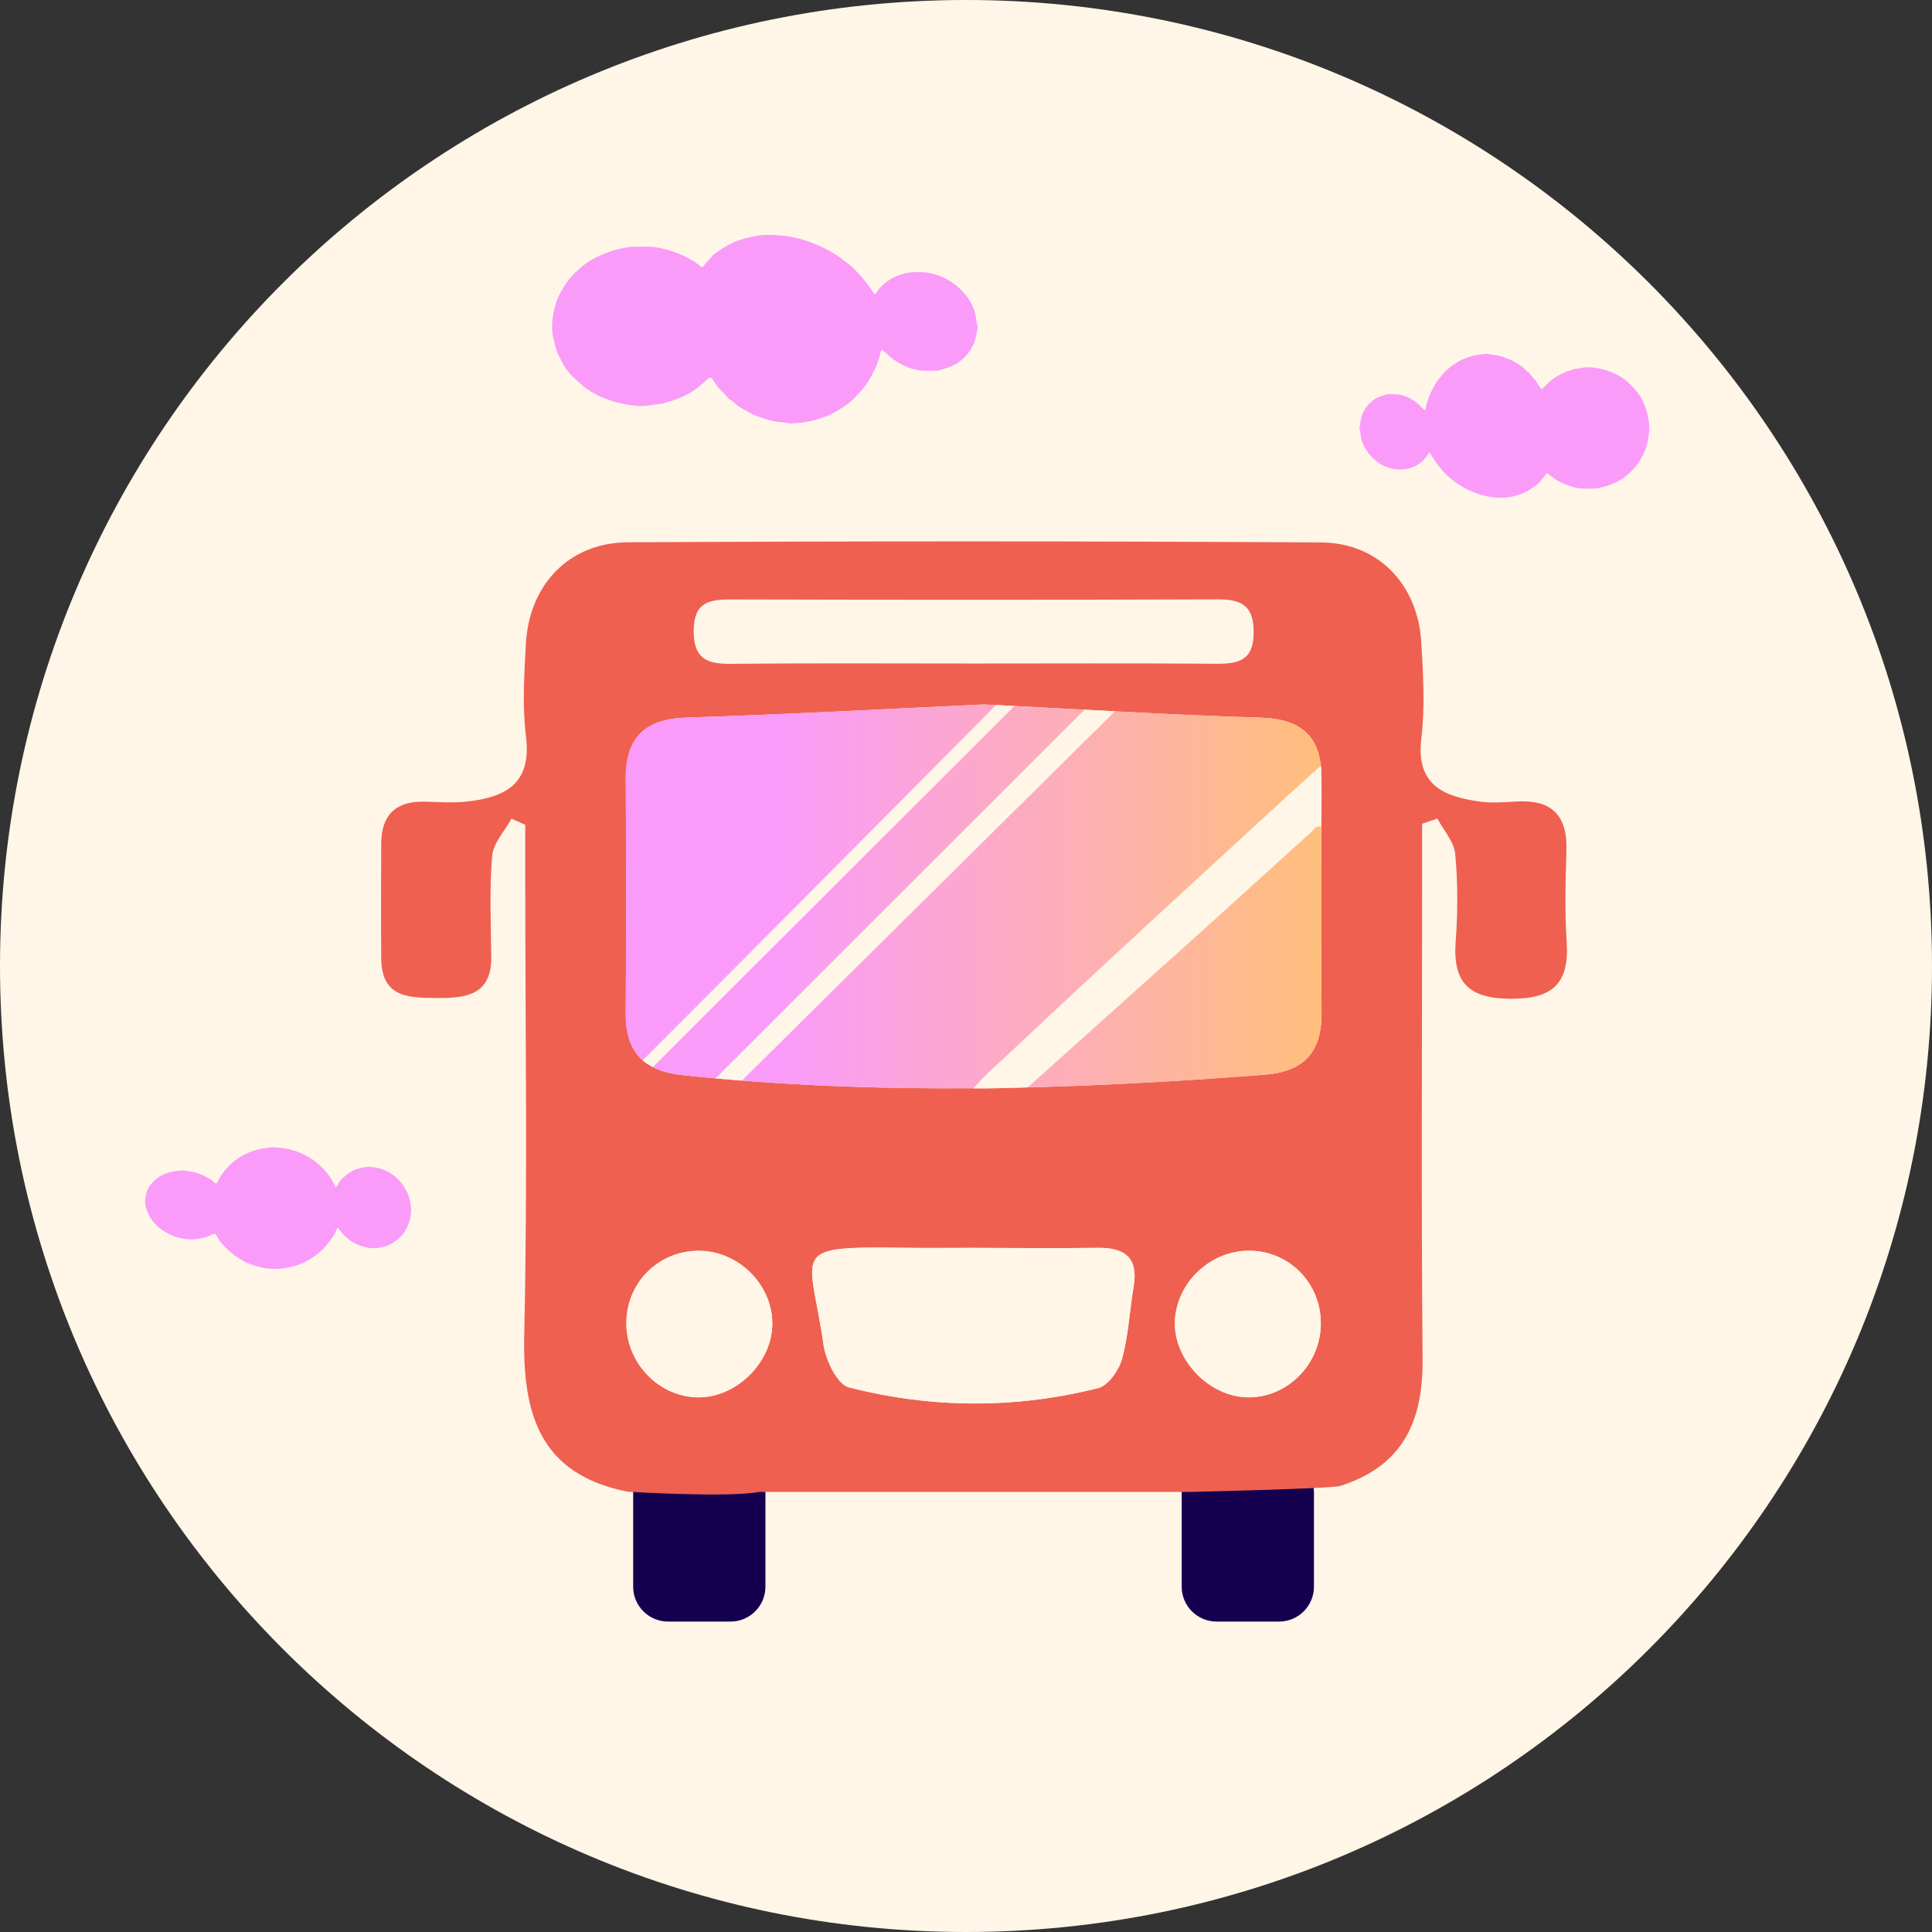 <svg width="550" height="550" viewBox="0 0 550 550" fill="none" xmlns="http://www.w3.org/2000/svg">
<rect x="0" y="0" width="550" height="550" fill="#333333" stroke="none"/>
<path d="M275 550C426.878 550 550 426.878 550 275C550 123.122 426.878 0 275 0C123.122 0 0 123.122 0 275C0 426.878 123.122 550 275 550Z" fill="#FFF6E8"/>
<path d="M405.906 116.03C406.248 114.397 406.811 112.841 407.528 111.351C408.279 109.806 409.128 108.294 410.331 107.025C410.64 106.694 410.872 106.286 411.203 105.965C411.843 105.359 412.483 104.741 413.19 104.244C414.194 103.538 415.198 102.809 416.335 102.324C417.726 101.728 419.16 101.242 420.661 100.999C421.246 100.9 421.842 100.878 422.438 100.79C423.023 100.701 423.618 100.712 424.214 100.889C424.854 101.077 425.528 100.999 426.19 101.154C427.36 101.419 428.496 101.805 429.6 102.246C430.979 102.809 432.204 103.648 433.418 104.487C433.672 104.663 433.882 104.917 434.113 105.138C434.389 105.403 434.632 105.712 434.996 105.888C435.118 105.943 435.239 106.043 435.316 106.153C436.045 107.191 437.027 108.029 437.678 109.122C437.943 109.574 438.241 110.016 438.528 110.457C438.693 110.711 438.936 110.777 439.146 110.59C439.389 110.391 439.609 110.159 439.841 109.938C440.58 109.232 441.254 108.471 442.103 107.875C443.273 107.069 444.498 106.385 445.8 105.855C446.485 105.579 447.224 105.425 447.897 105.149C448.405 104.939 448.935 104.972 449.453 104.873C450.689 104.641 451.958 104.432 453.227 104.586C456.229 104.95 459.065 105.767 461.637 107.433C463.171 108.427 464.418 109.718 465.621 111.042C466.592 112.101 467.32 113.359 467.872 114.706C468.049 115.125 468.247 115.545 468.424 115.964C468.876 117.045 469.031 118.193 469.273 119.319C469.56 120.654 469.56 122.001 469.428 123.314C469.218 125.377 468.755 127.397 467.828 129.284C467.188 130.586 466.459 131.844 465.521 132.937C464.186 134.471 462.707 135.872 460.864 136.877C459.297 137.726 457.686 138.367 455.964 138.764C455.081 138.974 454.188 139.161 453.261 139.117C452.731 139.095 452.201 139.095 451.672 139.117C449.553 139.216 447.566 138.664 445.624 137.892C443.814 137.164 442.17 136.17 440.713 134.857C440.481 134.647 440.25 134.658 440.095 134.945C439.654 135.806 438.881 136.402 438.373 137.208C438.318 137.296 438.241 137.373 438.153 137.439C436.773 138.598 435.339 139.669 433.661 140.375C432.491 140.872 431.266 141.181 430.03 141.457C428.596 141.766 427.139 141.743 425.715 141.633C423.906 141.49 422.118 141.114 420.385 140.485C419.116 140.022 417.913 139.459 416.732 138.819C415.375 138.08 414.095 137.197 412.947 136.148C412.45 135.696 411.887 135.343 411.424 134.846C409.846 133.136 408.411 131.315 407.285 129.262C407.219 129.141 407.142 129.019 407.065 128.909C406.988 128.81 406.877 128.821 406.789 128.898C406.734 128.942 406.69 129.008 406.668 129.063C406.237 129.924 405.608 130.642 404.902 131.293C403.71 132.385 402.33 133.08 400.741 133.445C399.583 133.709 398.424 133.643 397.276 133.599C396.515 133.566 395.753 133.323 395.036 133.069C392.928 132.319 391.184 130.995 389.794 129.273C388.602 127.783 387.719 126.106 387.388 124.174C387.267 123.446 387.3 122.696 387.035 122C386.991 121.879 387.013 121.714 387.035 121.581C387.267 120.124 387.432 118.646 388.116 117.31C388.867 115.854 389.86 114.618 391.251 113.691C392.31 112.984 393.491 112.675 394.65 112.278C394.837 112.212 395.069 112.234 395.279 112.234C395.842 112.234 396.404 112.234 396.978 112.234C398.832 112.212 400.498 112.808 402.055 113.779C403.048 114.397 403.942 115.125 404.703 116.008C404.792 116.107 404.924 116.174 405.045 116.251C405.123 116.45 405.266 116.593 405.465 116.67C405.542 116.814 405.608 116.814 405.685 116.67C405.774 116.461 405.906 116.273 405.895 116.03H405.906Z" fill="#FA9BFA"/>
<path d="M250.655 100.525C250.158 102.655 249.331 104.707 248.271 106.649C247.168 108.68 245.91 110.655 244.144 112.311C243.681 112.741 243.349 113.282 242.864 113.69C241.926 114.485 240.988 115.29 239.939 115.953C238.461 116.88 236.993 117.84 235.315 118.48C233.263 119.252 231.155 119.892 228.959 120.212C228.098 120.334 227.226 120.378 226.354 120.488C225.505 120.599 224.611 120.599 223.739 120.367C222.801 120.124 221.808 120.212 220.836 120.025C219.115 119.683 217.448 119.175 215.826 118.59C213.807 117.862 212.008 116.747 210.209 115.655C209.834 115.423 209.536 115.081 209.194 114.794C208.785 114.452 208.421 114.043 207.892 113.812C207.715 113.734 207.527 113.613 207.417 113.47C206.347 112.112 204.912 111.02 203.952 109.574C203.554 108.978 203.135 108.404 202.716 107.819C202.473 107.488 202.12 107.4 201.8 107.643C201.447 107.907 201.116 108.217 200.785 108.503C199.703 109.43 198.71 110.435 197.463 111.207C195.752 112.267 193.942 113.161 192.022 113.856C191.018 114.22 189.936 114.419 188.932 114.783C188.193 115.059 187.409 115.026 186.648 115.147C184.827 115.445 182.962 115.732 181.108 115.533C176.704 115.059 172.533 113.977 168.748 111.792C166.496 110.49 164.664 108.801 162.888 107.058C161.464 105.667 160.394 104.012 159.577 102.246C159.323 101.694 159.025 101.154 158.771 100.602C158.109 99.189 157.878 97.677 157.513 96.198C157.083 94.455 157.083 92.678 157.282 90.957C157.591 88.253 158.264 85.604 159.643 83.132C160.592 81.422 161.652 79.766 163.031 78.343C164.996 76.323 167.17 74.491 169.862 73.178C172.158 72.063 174.542 71.225 177.058 70.695C178.36 70.419 179.673 70.176 181.031 70.231C181.803 70.264 182.587 70.264 183.359 70.231C186.471 70.11 189.396 70.816 192.243 71.843C194.902 72.803 197.319 74.094 199.449 75.816C199.791 76.091 200.133 76.069 200.354 75.705C201.005 74.58 202.142 73.796 202.881 72.737C202.958 72.626 203.08 72.527 203.201 72.439C205.232 70.927 207.34 69.514 209.801 68.598C211.522 67.958 213.31 67.539 215.131 67.186C217.239 66.777 219.369 66.81 221.466 66.954C224.125 67.141 226.741 67.627 229.29 68.455C231.155 69.062 232.932 69.801 234.653 70.64C236.651 71.611 238.527 72.77 240.204 74.149C240.933 74.745 241.771 75.198 242.445 75.86C244.762 78.111 246.87 80.484 248.514 83.176C248.614 83.342 248.713 83.496 248.845 83.64C248.956 83.772 249.11 83.761 249.242 83.662C249.32 83.607 249.386 83.519 249.43 83.441C250.07 82.316 250.986 81.367 252.023 80.528C253.778 79.093 255.798 78.177 258.137 77.714C259.848 77.372 261.548 77.449 263.236 77.515C264.351 77.559 265.476 77.879 266.536 78.21C269.626 79.204 272.197 80.925 274.228 83.187C275.982 85.141 277.273 87.337 277.77 89.875C277.958 90.824 277.902 91.806 278.3 92.733C278.366 92.899 278.344 93.109 278.3 93.285C277.958 95.194 277.715 97.137 276.711 98.88C275.607 100.789 274.15 102.412 272.097 103.626C270.552 104.542 268.809 104.961 267.11 105.491C266.823 105.579 266.491 105.546 266.182 105.546C265.355 105.546 264.527 105.546 263.688 105.546C260.963 105.568 258.524 104.795 256.239 103.515C254.783 102.699 253.469 101.75 252.355 100.58C252.222 100.447 252.024 100.359 251.858 100.26C251.737 99.995 251.538 99.807 251.24 99.708C251.13 99.52 251.03 99.509 250.92 99.708C250.787 99.973 250.589 100.227 250.611 100.547L250.655 100.525Z" fill="#FA9BFA"/>
<path d="M95.79 337.683C96.11 337.474 96.21 337.143 96.375 336.856C96.75 336.216 97.225 335.631 97.843 335.134C98.649 334.483 99.41 333.799 100.392 333.291C101.341 332.805 102.379 332.563 103.416 332.342C103.714 332.276 104.034 332.265 104.343 332.21C104.718 332.143 105.116 332.121 105.491 332.165C107.72 332.386 109.784 333.015 111.527 334.218C112.697 335.013 113.724 335.951 114.496 337.076C115.037 337.871 115.544 338.677 115.942 339.537C116.405 340.531 116.681 341.557 116.858 342.616C116.957 343.201 117.045 343.786 117.045 344.382C117.034 346.523 116.482 348.542 115.302 350.441C114.242 352.129 112.708 353.453 110.766 354.402C110.115 354.722 109.353 354.899 108.614 355.076C106.451 355.594 104.398 355.318 102.39 354.557C100.657 353.906 99.211 352.935 97.997 351.732C97.435 351.169 96.993 350.518 96.508 349.911C96.43 349.812 96.364 349.701 96.276 349.624C96.199 349.558 96.077 349.547 96.022 349.646C95.835 349.999 95.625 350.341 95.493 350.705C95.172 351.632 94.51 352.405 93.936 353.222C92.976 354.601 91.773 355.837 90.416 356.952C89.434 357.757 88.341 358.442 87.194 359.06C85.527 359.965 83.695 360.538 81.775 360.903C80.892 361.068 80.009 361.223 79.093 361.212C78.641 361.212 78.177 361.212 77.725 361.212C76.489 361.245 75.297 361.035 74.127 360.748C73.123 360.494 72.141 360.185 71.17 359.854C69.989 359.457 68.984 358.795 67.958 358.188C66.568 357.371 65.42 356.312 64.317 355.252C63.323 354.303 62.474 353.244 61.822 352.085C61.215 351.014 61.116 351.081 60.035 351.61C58.931 352.14 57.75 352.449 56.514 352.681C55.753 352.824 54.991 352.846 54.23 352.835C52.928 352.813 51.669 352.582 50.444 352.228C48.767 351.754 47.299 350.937 45.931 350.01C45.368 349.624 44.827 349.194 44.43 348.653C44.231 348.377 43.911 348.167 43.691 347.902C42.708 346.688 42.024 345.353 41.605 343.941C41.362 343.113 41.208 342.252 41.329 341.391C41.528 339.979 41.848 338.577 42.786 337.352C43.514 336.403 44.397 335.576 45.489 334.902C46.67 334.174 47.995 333.732 49.396 333.468C50.102 333.335 50.842 333.28 51.57 333.225C52.453 333.148 53.303 333.379 54.152 333.49C55.951 333.721 57.541 334.395 59.041 335.222C59.593 335.52 60.145 335.851 60.597 336.271C60.807 336.469 61.039 336.646 61.282 336.823C61.436 336.944 61.624 336.922 61.723 336.767C61.867 336.536 62.021 336.293 62.131 336.05C62.771 334.693 63.721 333.49 64.758 332.331C65.31 331.713 65.927 331.15 66.59 330.62C68.179 329.34 69.967 328.347 72.019 327.663C73.101 327.299 74.194 327.023 75.33 326.868C76.356 326.736 77.394 326.504 78.442 326.626C79.788 326.78 81.135 326.857 82.448 327.188C84.401 327.696 86.233 328.413 87.9 329.407C88.617 329.826 89.29 330.289 89.93 330.797C91.354 331.945 92.612 333.214 93.638 334.637C94.334 335.598 94.907 336.613 95.393 337.661C95.426 337.794 95.415 337.97 95.647 337.937C95.79 337.915 95.801 337.772 95.812 337.661L95.79 337.683Z" fill="#FA9BFA"/>
<path d="M276.998 188.888C253.977 188.888 230.956 188.745 207.936 188.976C201.138 189.043 197.463 187.442 197.463 179.618C197.463 171.44 201.833 170.635 208.289 170.646C254.33 170.767 300.371 170.789 346.412 170.624C353.21 170.602 356.885 172.136 356.885 179.971C356.885 188.138 352.526 188.998 346.059 188.954C323.039 188.778 300.018 188.888 276.998 188.888Z" fill="#FFF6E8"/>
<path d="M207.969 415.022H190.179C184.694 415.022 180.247 419.468 180.247 424.954V451.693C180.247 457.179 184.694 461.626 190.179 461.626H207.969C213.454 461.626 217.901 457.179 217.901 451.693V424.954C217.901 419.468 213.454 415.022 207.969 415.022Z" fill="#150050"/>
<path d="M364.125 415.022H346.335C340.85 415.022 336.403 419.468 336.403 424.954V451.693C336.403 457.179 340.85 461.626 346.335 461.626H364.125C369.61 461.626 374.057 457.179 374.057 451.693V424.954C374.057 419.468 369.61 415.022 364.125 415.022Z" fill="#150050"/>
<path d="M338.279 424.722H216.102C207.174 426.4 178.702 424.656 178.702 424.656C153.463 419.679 148.729 402.32 149.237 379.751C150.23 336.204 149.524 292.624 149.524 249.066V234.808L145.617 233.053C143.697 236.573 140.419 239.983 140.11 243.647C139.315 253.171 139.735 262.794 139.856 272.373C139.978 282.813 133.312 284.16 125.035 284.104C116.824 284.049 108.625 284.402 108.526 272.815C108.437 261.923 108.459 251.03 108.526 240.138C108.559 232.148 112.543 228.076 120.654 228.219C124.571 228.286 128.533 228.617 132.407 228.23C143.487 227.116 151.477 223.474 149.733 209.624C148.652 201.049 149.236 192.21 149.689 183.514C150.561 166.507 161.906 154.467 178.779 154.379C244.563 154.026 310.347 154.026 376.121 154.423C392.365 154.523 403.622 166.419 404.604 182.741C405.145 191.857 405.708 201.138 404.626 210.154C403.026 223.408 410.872 226.741 421.191 228.175C424.612 228.65 428.165 228.396 431.63 228.175C441.519 227.546 446.231 231.927 445.933 241.981C445.679 250.688 445.414 259.44 445.999 268.114C446.794 279.911 442.104 284.38 430.097 284.336C418.023 284.281 413.521 279.646 414.404 267.915C415.022 259.682 415.033 251.317 414.271 243.118C413.951 239.63 410.972 236.386 409.195 233.031C407.749 233.528 406.303 234.013 404.847 234.51C404.847 239.542 404.847 244.574 404.847 249.607C404.847 295.35 404.582 341.093 404.979 386.836C405.134 404.482 399.539 417.229 381.595 423C379.012 423.828 338.29 424.733 338.29 424.733L338.279 424.722ZM280.077 200.542C253.856 201.745 224.743 203.367 195.598 204.272C183.558 204.647 178.084 209.922 178.15 221.797C178.272 244.001 178.305 266.204 178.139 288.408C178.051 299.621 183.359 304.907 194.439 306.077C249.64 311.882 304.797 310.248 359.986 305.944C371.276 305.061 376.297 299.477 376.22 288.342C376.065 266.138 376.099 243.934 376.22 221.73C376.286 209.823 370.724 204.647 358.706 204.294C333.479 203.544 308.284 201.943 280.098 200.542H280.077ZM277.251 355.241C270.718 355.241 264.174 355.318 257.641 355.23C223.96 354.788 230.559 355.771 234.455 382.852C235.095 387.289 238.372 394.109 241.672 394.959C265.167 400.973 289.038 401.106 312.621 395.168C315.479 394.451 318.536 390.092 319.419 386.847C321.251 380.182 321.571 373.108 322.73 366.244C324.109 358.044 320.191 355.153 312.555 355.241C300.791 355.384 289.015 355.274 277.251 355.241ZM277.009 188.888C300.029 188.888 323.05 188.778 346.07 188.954C352.537 189.009 356.885 188.138 356.896 179.971C356.896 172.147 353.221 170.602 346.423 170.624C300.382 170.789 254.341 170.767 208.3 170.646C201.844 170.624 197.474 171.44 197.474 179.618C197.474 187.442 201.149 189.043 207.947 188.976C230.967 188.745 253.988 188.888 277.009 188.888ZM198.324 397.795C209.15 398.148 219.479 388.37 219.843 377.423C220.219 366.321 210.838 356.455 199.537 356.091C188.027 355.715 178.58 364.665 178.316 376.198C178.051 387.631 187.122 397.431 198.313 397.795H198.324ZM355.087 397.795C366.255 398.027 375.79 388.635 376.01 377.169C376.242 365.559 367.27 356.19 355.793 356.058C344.514 355.925 334.681 365.328 334.472 376.452C334.262 387.245 344.227 397.563 355.087 397.795Z" fill="#EF6051"/>
<path d="M280.077 200.542C308.262 201.943 333.468 203.544 358.684 204.294C370.702 204.647 376.264 209.823 376.198 221.73C376.087 243.934 376.054 266.138 376.198 288.342C376.275 299.477 371.254 305.061 359.964 305.944C304.774 310.248 249.618 311.882 194.417 306.077C183.337 304.907 178.029 299.621 178.117 288.408C178.283 266.205 178.249 244.001 178.128 221.797C178.062 209.922 183.536 204.647 195.576 204.272C224.71 203.367 253.834 201.745 280.054 200.542H280.077Z" fill="url(#paint0_linear_7261_20418)"/>
<path d="M277.24 355.252C289.004 355.263 300.78 355.373 312.544 355.23C320.18 355.142 324.098 358.033 322.719 366.233C321.56 373.097 321.251 380.171 319.408 386.836C318.514 390.081 315.468 394.44 312.61 395.157C289.027 401.106 265.145 400.962 241.661 394.948C238.361 394.098 235.084 387.278 234.444 382.841C230.559 355.76 223.96 354.777 257.63 355.219C264.163 355.307 270.707 355.23 277.24 355.241V355.252Z" fill="#FFF6E8"/>
<path d="M198.313 397.784C187.122 397.42 178.051 387.62 178.316 376.187C178.58 364.665 188.027 355.715 199.537 356.08C210.827 356.444 220.219 366.31 219.843 377.412C219.468 388.359 209.139 398.137 198.324 397.784H198.313Z" fill="#FFF6E8"/>
<path d="M355.076 397.784C344.216 397.552 334.251 387.245 334.461 376.441C334.681 365.306 344.503 355.914 355.782 356.047C367.259 356.179 376.22 365.537 375.999 377.158C375.768 388.624 366.244 398.016 355.076 397.784Z" fill="#FFF6E8"/>
<path d="M376.098 235.36C374.719 234.907 374.134 236.088 373.373 236.772C363.043 246.108 352.769 255.511 342.418 264.836C326.438 279.216 310.403 293.54 294.412 307.909C293.342 308.869 292.481 309.564 292.481 309.564C285.208 309.707 282.206 309.983 277.108 309.84C280.794 305.591 284.171 302.81 288.254 298.959C313.945 274.746 340.023 250.931 366.001 227.028C369.323 223.971 372.7 220.969 376.055 217.934C376.33 223.75 376.231 229.566 376.11 235.371L376.098 235.36Z" fill="#FFF6E8"/>
<path d="M203.709 306.982C238.604 272.131 273.819 236.894 308.714 202.043L317.388 202.506C281.864 237.666 246.704 272.451 211.202 307.633L203.709 306.993V306.982Z" fill="#FFF6E8"/>
<path d="M288.762 200.983C287.349 202.407 285.936 203.841 284.513 205.254C251.626 238.096 218.74 270.939 185.853 303.781C185.853 303.781 182.785 302.015 182.962 301.839C216.599 268.235 250.037 234.432 283.553 200.718L288.751 200.983H288.762Z" fill="#FFF6E8"/>
<defs>
<linearGradient id="paint0_linear_7261_20418" x1="178.139" y1="255.18" x2="376.22" y2="255.18" gradientUnits="userSpaceOnUse">
<stop offset="0.22" stop-color="#FA9BFA"/>
<stop offset="1" stop-color="#FFBF7B"/>
</linearGradient>
</defs>
</svg>
